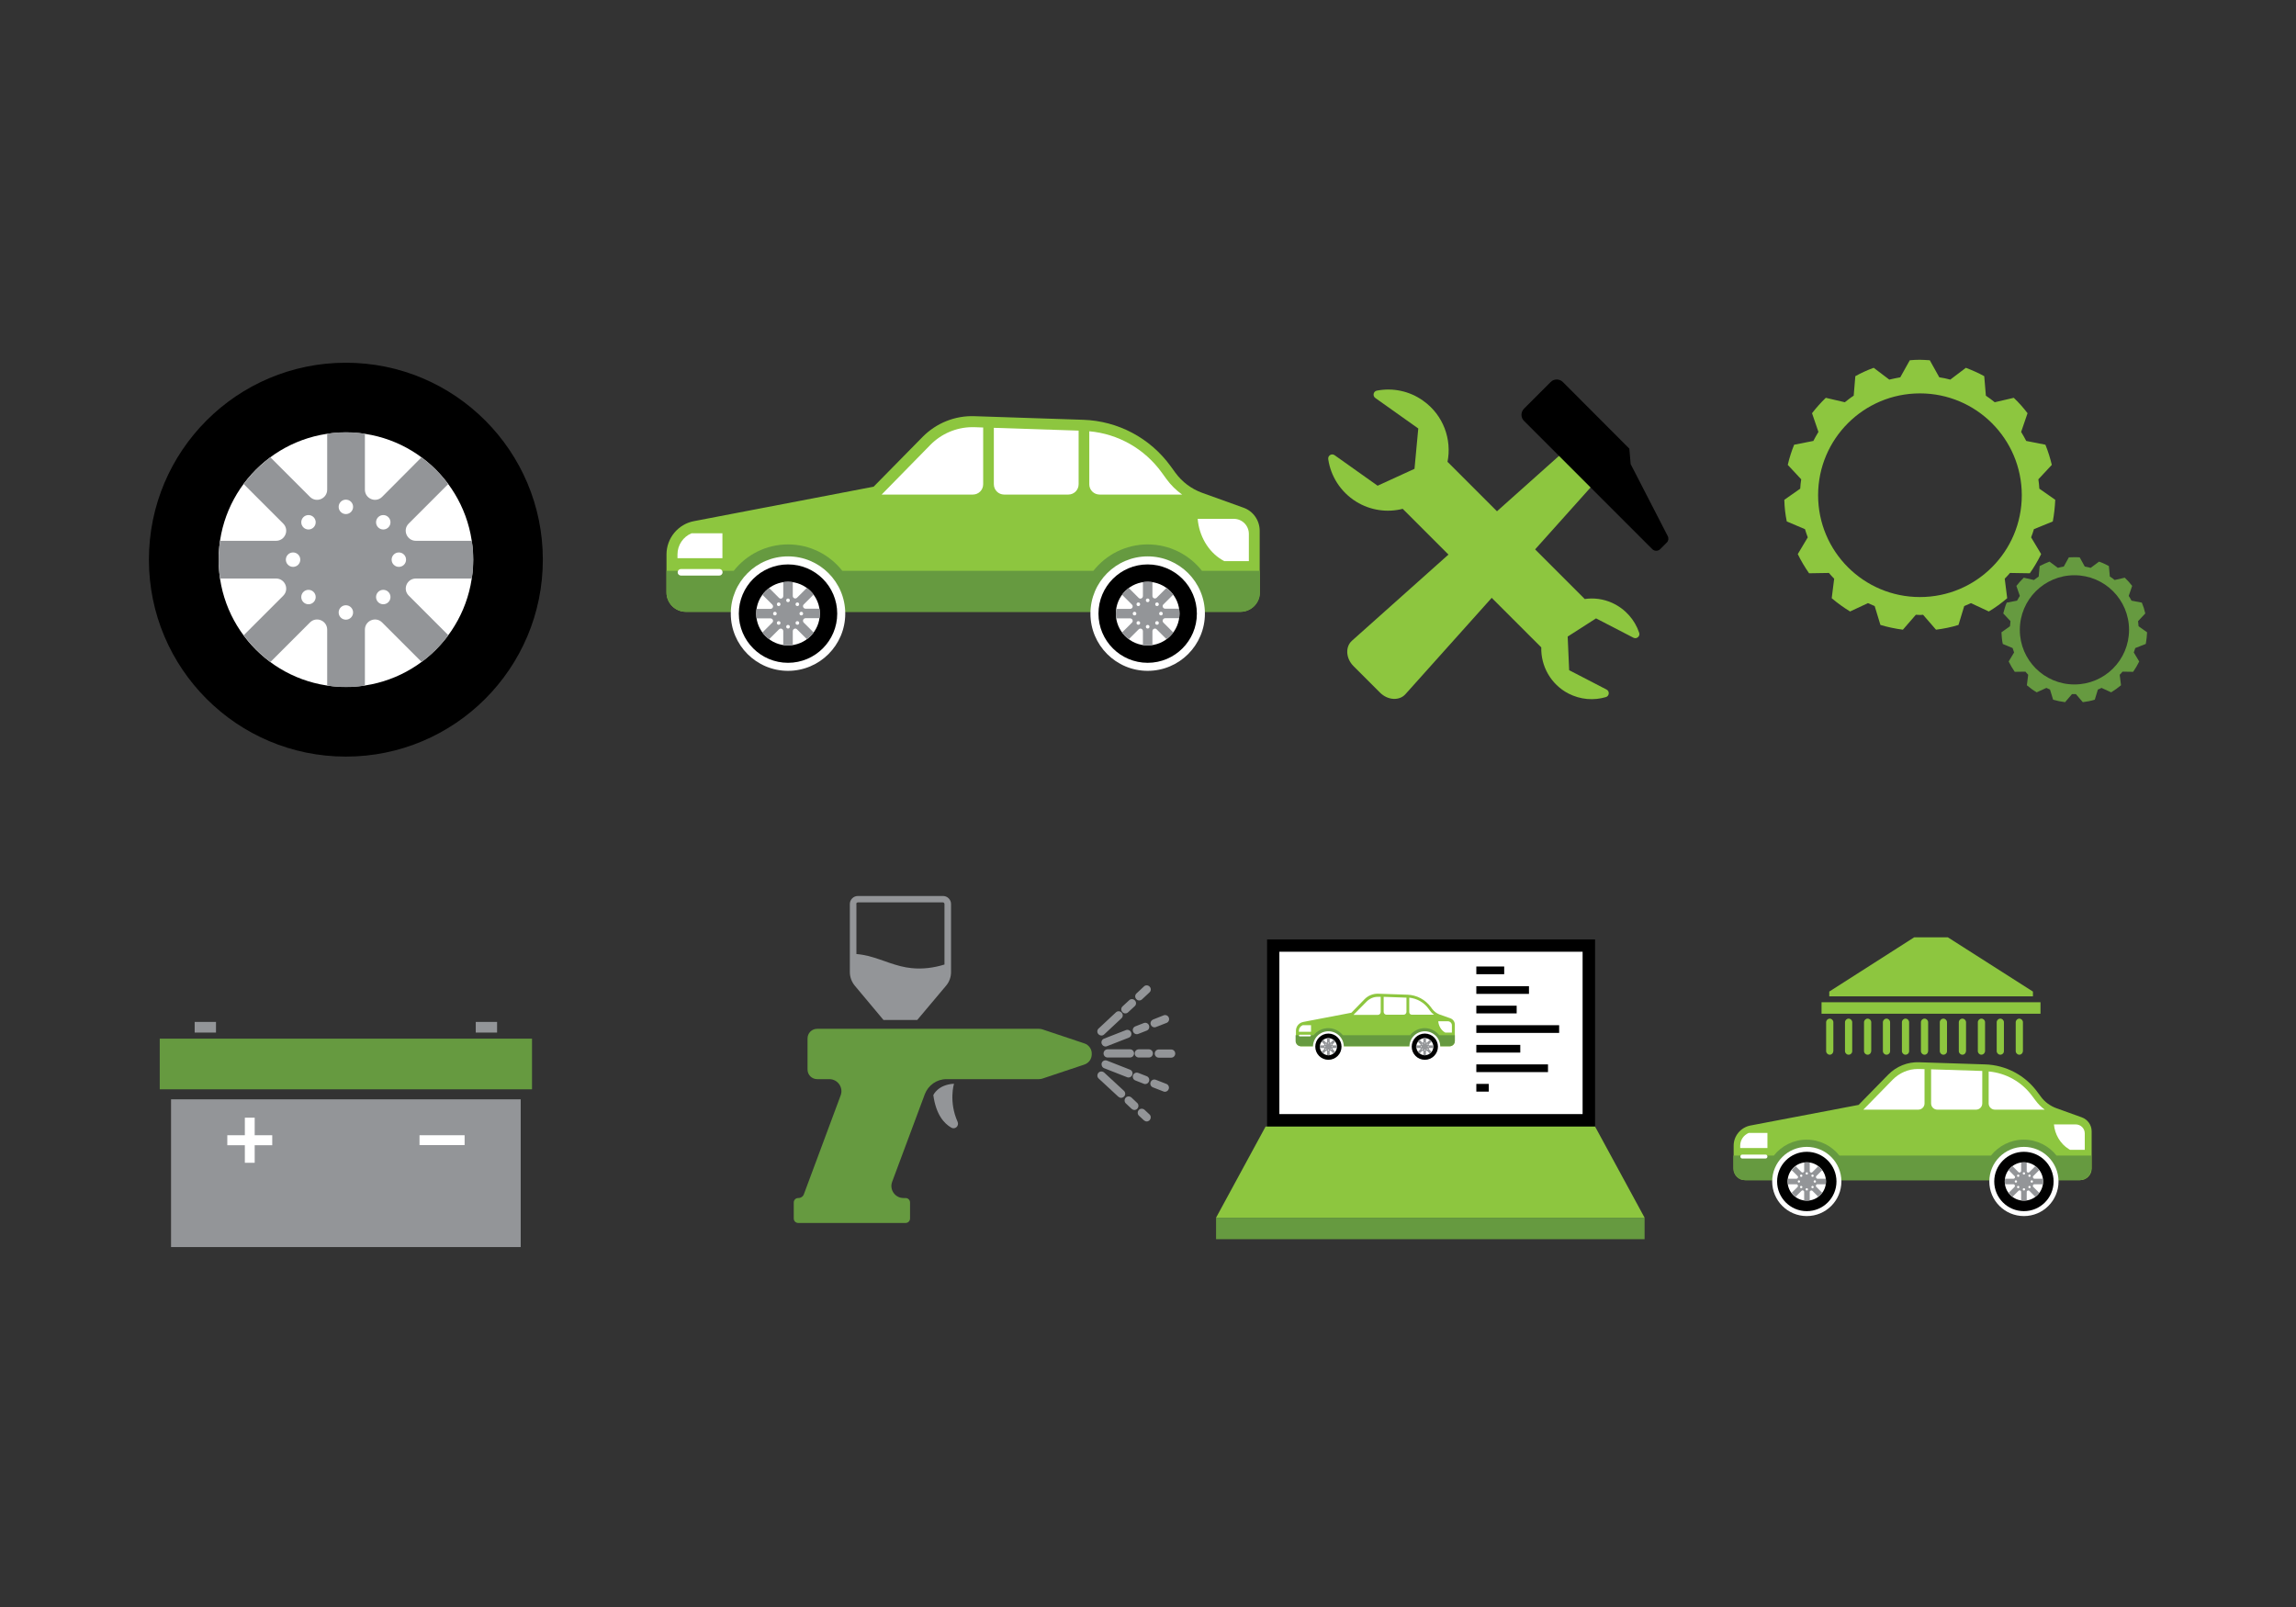 <?xml version="1.0" encoding="utf-8"?>
<!-- Generator: Adobe Illustrator 18.0.0, SVG Export Plug-In . SVG Version: 6.00 Build 0)  -->
<!DOCTYPE svg PUBLIC "-//W3C//DTD SVG 1.1//EN" "http://www.w3.org/Graphics/SVG/1.1/DTD/svg11.dtd">
<svg version="1.1" id="Layer_1" xmlns="http://www.w3.org/2000/svg" xmlns:xlink="http://www.w3.org/1999/xlink" x="0px" y="0px"
	 width="1400px" height="980px" viewBox="0 0 1400 980" enable-background="new 0 0 1400 980" xml:space="preserve">
<rect x="0" y="0" width="1400" height="980" fill="#333333" stroke="none"/>
<g>
	<circle cx="210.9" cy="341.3" r="120.1"/>
	<circle fill="#FFFFFF" cx="210.9" cy="341.3" r="77.6"/>
	<g>
		<path fill="#939598" d="M253.6,352.8h34.1c0.6-3.8,0.9-7.6,0.9-11.5c0-3.9-0.3-7.7-0.9-11.5h-34.1c-5.5,0-8.3-6.6-4.4-10.5
			l24.1-24.1c-4.6-6.2-10.1-11.7-16.3-16.3L233,303c-3.9,3.9-10.5,1.1-10.5-4.4v-34.1c-3.8-0.6-7.6-0.9-11.5-0.9
			c-3.9,0-7.7,0.3-11.5,0.9v34.1c0,5.5-6.6,8.3-10.5,4.4l-24.1-24.1c-6.2,4.6-11.7,10.1-16.3,16.3l24.1,24.1
			c3.9,3.9,1.1,10.5-4.4,10.5h-34.1c-0.6,3.8-0.9,7.6-0.9,11.5c0,3.9,0.3,7.7,0.9,11.5h34.1c5.5,0,8.3,6.6,4.4,10.5l-24.1,24.1
			c4.6,6.2,10.1,11.7,16.3,16.3l24.1-24.1c3.9-3.9,10.5-1.1,10.5,4.4v34.1c3.8,0.6,7.6,0.9,11.5,0.9c3.9,0,7.7-0.3,11.5-0.9v-34.1
			c0-5.5,6.6-8.3,10.5-4.4l24.1,24.1c6.2-4.6,11.7-10.1,16.3-16.3l-24.1-24.1C245.3,359.4,248.1,352.8,253.6,352.8z"/>
	</g>
	<circle fill="#FFFFFF" cx="210.9" cy="309.1" r="4.4"/>
	<circle fill="#FFFFFF" cx="233.7" cy="318.5" r="4.4"/>
	<circle fill="#FFFFFF" cx="243.2" cy="341.3" r="4.4"/>
	<circle fill="#FFFFFF" cx="233.7" cy="364.1" r="4.4"/>
	<circle fill="#FFFFFF" cx="210.9" cy="373.5" r="4.4"/>
	<circle fill="#FFFFFF" cx="188.1" cy="364.1" r="4.4"/>
	<circle fill="#FFFFFF" cx="178.7" cy="341.3" r="4.4"/>
	<circle fill="#FFFFFF" cx="188.1" cy="318.5" r="4.4"/>
</g>
<g>
	<path fill="#8DC63F" d="M406.4,361.3v-23.2c0-9.9,7.1-18.5,16.8-20.3l109.5-21l29.9-30.4c8.3-8.4,19.7-13,31.5-12.6l66.4,2.2
		c21.2,0.7,40.8,11.1,53.3,28.3l2.9,4c4.1,5.6,9.7,9.8,16.2,12.2l25.3,9.1c6,2.1,9.9,7.8,9.9,14.1v37.6c0,6.5-5.3,11.8-11.8,11.8
		H418.2C411.7,373.1,406.4,367.8,406.4,361.3z"/>
	<path fill="#669A40" d="M732.9,348.1c-7.7-9.8-19.7-16.1-33.1-16.1s-25.4,6.3-33.1,16.1H513.6c-7.7-9.8-19.7-16.1-33.1-16.1
		c-13.4,0-25.4,6.3-33.1,16.1h-41v13.2c0,6.5,5.3,11.8,11.8,11.8h20.2h84.2h135.1h84.2h14.6c6.5,0,11.8-5.3,11.8-11.8v-13.2H732.9z"
		/>
	<path fill="#FFFFFF" d="M670.5,301.6h50.3c-3.6-2.6-6.8-5.7-9.5-9.4l-2.9-4c-10.5-14.5-26.5-23.6-44.2-25.2v32.4
		C664.2,298.8,667,301.6,670.5,301.6z"/>
	<path fill="#FFFFFF" d="M657.6,262.6l-51.6-1.7v34.4c0,3.5,2.8,6.3,6.3,6.3h39.1c3.5,0,6.3-2.8,6.3-6.3V262.6z"/>
	<path fill="#FFFFFF" d="M599.4,260.7l-5.4-0.2c-0.5,0-0.9,0-1.4,0c-9.5,0.1-18.6,4-25.3,10.8l-29.7,30.3h55.6
		c3.5,0,6.3-2.8,6.3-6.3V260.7z"/>
	<path fill="#FFFFFF" d="M440.6,325.2h-18.9c-5.1,2.1-8.6,7.2-8.6,12.9v2.3h27.4V325.2z"/>
	<path fill="#FFFFFF" d="M745.1,341.4c0.5,0.3,0.9,0.5,1.4,0.8h15v-16.6c0-5.1-4.1-9.2-9.2-9.2h-22
		C731.1,326.4,736.4,336.2,745.1,341.4z"/>
	<path fill="#FFFFFF" d="M438.6,347h-23.4c-1.1,0-2,0.9-2,2l0,0c0,1.1,0.9,2,2,2h23.4c1.1,0,2-0.9,2-2l0,0
		C440.6,347.9,439.8,347,438.6,347z"/>
	<g>
		<circle fill="#FFFFFF" cx="480.5" cy="374.2" r="34.9"/>
		<circle cx="480.5" cy="374.2" r="30"/>
		<circle fill="#FFFFFF" cx="480.5" cy="374.2" r="19.4"/>
		<g>
			<path fill="#939598" d="M491.2,377h8.5c0.1-0.9,0.2-1.9,0.2-2.9s-0.1-1.9-0.2-2.9h-8.5c-1.4,0-2.1-1.7-1.1-2.6l6-6
				c-1.1-1.5-2.5-2.9-4.1-4.1l-6,6c-1,1-2.6,0.3-2.6-1.1V355c-0.9-0.1-1.9-0.2-2.9-0.2s-1.9,0.1-2.9,0.2v8.5c0,1.4-1.7,2.1-2.6,1.1
				l-6-6c-1.5,1.1-2.9,2.5-4.1,4.1l6,6c1,1,0.3,2.6-1.1,2.6h-8.5c-0.1,0.9-0.2,1.9-0.2,2.9s0.1,1.9,0.2,2.9h8.5
				c1.4,0,2.1,1.7,1.1,2.6l-6,6c1.1,1.5,2.5,2.9,4.1,4.1l6-6c1-1,2.6-0.3,2.6,1.1v8.5c0.9,0.1,1.9,0.2,2.9,0.2s1.9-0.1,2.9-0.2v-8.5
				c0-1.4,1.7-2.1,2.6-1.1l6,6c1.5-1.1,2.9-2.5,4.1-4.1l-6-6C489.1,378.7,489.8,377,491.2,377z"/>
		</g>
		<circle fill="#FFFFFF" cx="480.5" cy="366.1" r="1.1"/>
		<circle fill="#FFFFFF" cx="486.2" cy="368.5" r="1.1"/>
		<circle fill="#FFFFFF" cx="488.6" cy="374.2" r="1.1"/>
		<circle fill="#FFFFFF" cx="486.2" cy="379.9" r="1.1"/>
		<circle fill="#FFFFFF" cx="480.5" cy="382.2" r="1.1"/>
		<circle fill="#FFFFFF" cx="474.8" cy="379.9" r="1.1"/>
		<circle fill="#FFFFFF" cx="472.5" cy="374.2" r="1.1"/>
		<circle fill="#FFFFFF" cx="474.8" cy="368.5" r="1.1"/>
	</g>
	<g>
		<circle fill="#FFFFFF" cx="699.8" cy="374.2" r="34.9"/>
		<circle cx="699.8" cy="374.2" r="30"/>
		<circle fill="#FFFFFF" cx="699.8" cy="374.2" r="19.4"/>
		<g>
			<path fill="#939598" d="M710.5,377h8.5c0.1-0.9,0.2-1.9,0.2-2.9s-0.1-1.9-0.2-2.9h-8.5c-1.4,0-2.1-1.7-1.1-2.6l6-6
				c-1.1-1.5-2.5-2.9-4.1-4.1l-6,6c-1,1-2.6,0.3-2.6-1.1V355c-0.9-0.1-1.9-0.2-2.9-0.2c-1,0-1.9,0.1-2.9,0.2v8.5
				c0,1.4-1.7,2.1-2.6,1.1l-6-6c-1.5,1.1-2.9,2.5-4.1,4.1l6,6c1,1,0.3,2.6-1.1,2.6h-8.5c-0.1,0.9-0.2,1.9-0.2,2.9s0.1,1.9,0.2,2.9
				h8.5c1.4,0,2.1,1.7,1.1,2.6l-6,6c1.1,1.5,2.5,2.9,4.1,4.1l6-6c1-1,2.6-0.3,2.6,1.1v8.5c0.9,0.1,1.9,0.2,2.9,0.2
				c1,0,1.9-0.1,2.9-0.2v-8.5c0-1.4,1.7-2.1,2.6-1.1l6,6c1.5-1.1,2.9-2.5,4.1-4.1l-6-6C708.4,378.7,709.1,377,710.5,377z"/>
		</g>
		<circle fill="#FFFFFF" cx="699.8" cy="366.1" r="1.1"/>
		<circle fill="#FFFFFF" cx="705.5" cy="368.5" r="1.1"/>
		<circle fill="#FFFFFF" cx="707.9" cy="374.2" r="1.1"/>
		<circle fill="#FFFFFF" cx="705.5" cy="379.9" r="1.1"/>
		<circle fill="#FFFFFF" cx="699.8" cy="382.2" r="1.1"/>
		<circle fill="#FFFFFF" cx="694.1" cy="379.9" r="1.1"/>
		<circle fill="#FFFFFF" cx="691.8" cy="374.2" r="1.1"/>
		<circle fill="#FFFFFF" cx="694.1" cy="368.5" r="1.1"/>
	</g>
</g>
<g>
	<path fill="#8DC63F" d="M966.3,365.3l-83.6-83.6l-0.1,0.1c2.8-13.8-2.5-28.7-14.8-37.4c-8.5-6.1-18.7-8-28.2-6.2
		c-2.2,0.4-2.8,3.2-1,4.5l26.2,18.6l-2.3,24.6l-22.5,10.3l-26.2-18.6c-1.8-1.3-4.2,0.2-3.9,2.4c1.5,10.3,7.4,19.9,17,25.9
		c8.7,5.4,19,6.8,28.4,4.4l84.5,84.5l0,0c-0.3,11.4,5.8,22.5,16.5,28.1c7.4,3.8,15.5,4.4,22.9,2.2c2.1-0.6,2.4-3.6,0.4-4.6
		l-22.8-11.8l-0.9-20.5l17.3-11.1l22.8,11.8c2,1,4.2-0.9,3.5-3c-2.6-7.8-8.4-14.6-16.6-18.3C977.5,365.2,971.8,364.5,966.3,365.3z"
		/>
	<g>
		<path fill="#8DC63F" d="M983.8,281.7l-8.8-8.8l-8.8-8.8L824.4,390.7c-4.2,3.7-3.8,10.8,0.9,15.5l8.1,8.1l8.1,8.1
			c4.7,4.7,11.8,5.1,15.5,0.9L983.8,281.7z"/>
		<path d="M1016.9,326.9L994.3,283l-0.8-9.4L953,233c-2.1-2.1-5.5-2.1-7.5,0l-16.2,16.2c-2.1,2.1-2.1,5.5,0,7.5l78.2,78.2
			c1.3,1.3,3.5,1.3,4.8,0l4.1-4.1C1017.4,329.8,1017.6,328.2,1016.9,326.9z"/>
	</g>
</g>
<g>
	<path fill="#8DC63F" d="M1251.7,318c0.8-4.3,1.3-8.7,1.5-13.2l-9.7-6.8c-0.1-1.9-0.3-3.9-0.6-5.7l8.2-8.8c-1-4.2-2.3-8.3-3.9-12.3
		l-11.7-2.3c-1-1.9-2-3.7-3.1-5.5l3.9-11.4c-2.5-3.3-5.3-6.5-8.4-9.4l-11.6,2.7c-1.7-1.4-3.5-2.7-5.4-4l-1-11.9
		c-3.6-2-7.3-3.6-11.2-5.1l-9.5,7.2c-2.2-0.6-4.5-1.1-6.7-1.4l-5.8-10.4c-2-0.1-4.1-0.3-6.1-0.3c-2.1,0-4.1,0.1-6.1,0.3l-5.8,10.4
		c-2.3,0.4-4.5,0.9-6.7,1.4l-9.5-7.2c-3.9,1.4-7.6,3.1-11.2,5.1l-1,11.9c-1.9,1.2-3.6,2.6-5.4,4l-11.6-2.7c-3,2.9-5.8,6-8.4,9.4
		l3.9,11.4c-1.1,1.8-2.1,3.6-3.1,5.5l-11.7,2.3c-1.6,3.9-2.9,8-3.9,12.3l8.2,8.8c-0.3,1.9-0.5,3.8-0.6,5.7l-9.7,6.8
		c0.1,4.5,0.6,8.9,1.5,13.2l11.1,4.7c0.5,1.7,1.1,3.4,1.7,5l-6.1,10.2c2,4.1,4.3,8,6.9,11.7l12.1-0.2c1,1.2,2.1,2.4,3.2,3.5
		l-1.5,11.9c3.5,3,7.3,5.7,11.2,8.1l10.9-5.1c1.4,0.6,2.7,1.2,4.1,1.8l3.5,11.5c4.4,1.3,9,2.3,13.7,2.9l7.9-9.1
		c0.7,0,1.4,0.1,2.2,0.1s1.5,0,2.2-0.1l7.9,9.1c4.7-0.6,9.3-1.5,13.7-2.9l3.5-11.5c1.4-0.6,2.8-1.2,4.1-1.8l10.9,5.1
		c4-2.4,7.7-5.1,11.2-8.1l-1.5-11.9c1.1-1.1,2.2-2.3,3.2-3.5l12.1,0.2c2.6-3.7,4.9-7.6,6.9-11.7l-6.1-10.2c0.6-1.6,1.2-3.3,1.7-5
		L1251.7,318z M1232.8,302c0,34.3-27.8,62.1-62.1,62.1s-62.1-27.8-62.1-62.1s27.8-62.1,62.1-62.1S1232.8,267.7,1232.8,302z"/>
	<path fill="#669A40" d="M1308.4,392.7c0.4-2.3,0.7-4.7,0.8-7.1l-5.2-3.7c-0.1-1-0.2-2.1-0.3-3.1l4.4-4.7c-0.5-2.3-1.2-4.5-2.1-6.6
		l-6.3-1.2c-0.5-1-1.1-2-1.7-2.9l2.1-6.1c-1.4-1.8-2.9-3.5-4.5-5l-6.2,1.4c-0.9-0.8-1.9-1.5-2.9-2.1l-0.6-6.4c-1.9-1-3.9-2-6-2.7
		l-5.1,3.8c-1.2-0.3-2.4-0.6-3.6-0.8l-3.1-5.6c-1.1-0.1-2.2-0.1-3.3-0.1s-2.2,0.1-3.3,0.1l-3.1,5.6c-1.2,0.2-2.4,0.5-3.6,0.8
		l-5.1-3.8c-2.1,0.8-4.1,1.7-6,2.7l-0.6,6.4c-1,0.7-2,1.4-2.9,2.1l-6.2-1.4c-1.6,1.6-3.1,3.2-4.5,5l2.1,6.1c-0.6,1-1.1,1.9-1.7,2.9
		l-6.3,1.2c-0.9,2.1-1.5,4.3-2.1,6.6l4.4,4.7c-0.1,1-0.2,2-0.3,3.1l-5.2,3.7c0.1,2.4,0.3,4.8,0.8,7.1l6,2.5c0.3,0.9,0.6,1.8,0.9,2.7
		l-3.3,5.5c1.1,2.2,2.3,4.3,3.7,6.3l6.5-0.1c0.6,0.7,1.1,1.3,1.7,1.9l-0.8,6.4c1.9,1.6,3.9,3.1,6,4.3l5.9-2.7c0.7,0.3,1.5,0.7,2.2,1
		l1.9,6.2c2.4,0.7,4.8,1.2,7.3,1.5l4.2-4.9c0.4,0,0.8,0,1.2,0s0.8,0,1.2,0l4.2,4.9c2.5-0.3,5-0.8,7.3-1.5l1.9-6.2
		c0.8-0.3,1.5-0.6,2.2-1l5.9,2.7c2.1-1.3,4.1-2.7,6-4.3l-0.8-6.4c0.6-0.6,1.2-1.2,1.7-1.9l6.5,0.1c1.4-2,2.6-4.1,3.7-6.3l-3.3-5.5
		c0.3-0.9,0.6-1.8,0.9-2.7L1308.4,392.7z M1298.2,384.1c0,18.4-14.9,33.3-33.3,33.3s-33.3-14.9-33.3-33.3
		c0-18.4,14.9-33.3,33.3-33.3S1298.2,365.7,1298.2,384.1z"/>
</g>
<g>
	<rect x="104.3" y="670.4" fill="#939598" width="213.2" height="90.1"/>
	<rect x="97.4" y="633.4" fill="#669A40" width="227" height="30.9"/>
	<rect x="118.7" y="623.2" fill="#939598" width="13" height="6.5"/>
	<g>
		<rect x="255.8" y="692.3" fill="#FFFFFF" width="27.5" height="6"/>
		<polygon fill="#FFFFFF" points="155.3,681.6 149.3,681.6 149.3,692.3 138.6,692.3 138.6,698.4 149.3,698.4 149.3,709.1 
			155.3,709.1 155.3,698.4 166,698.4 166,692.3 155.3,692.3 		"/>
	</g>
	<rect x="290.1" y="623.2" fill="#939598" width="13" height="6.5"/>
</g>
<g>
	<path fill="#669A40" d="M661.2,636.3l-25.7-8.6c-0.7-0.2-1.4-0.3-2.1-0.3H498.3c-3.3,0-5.9,2.6-5.9,5.9v18.9c0,3.3,2.6,5.9,5.9,5.9
		h7.4c5.1,0,8.7,5.1,6.9,9.9l-22.4,60.2c-0.5,1.5-1.9,2.4-3.5,2.4c-1.5,0-2.7,1.2-2.7,2.7v9.8c0,1.5,1.2,2.7,2.7,2.7h65.5
		c1.5,0,2.7-1.2,2.7-2.7v-9.8c0-1.5-1.2-2.7-2.7-2.7h-1.3c-5.1,0-8.7-5.1-6.9-9.9l19.9-53.4c2.1-5.5,7.3-9.2,13.2-9.2h56.3
		c0.7,0,1.4-0.1,2.1-0.3l25.7-8.6c2.7-0.9,4.5-3.4,4.5-6.3v-0.2C665.8,639.8,663.9,637.2,661.2,636.3z"/>
	<path fill="#939598" d="M581.7,660.9c-9.8,0.5-12.6,6.9-12.6,6.9c1.6,11.9,6.6,17.4,11,19.9c2.3,1.3,4.9-1.1,3.8-3.6
		C578.4,671.8,581.7,660.9,581.7,660.9z"/>
	<path fill="#939598" d="M538.7,622H549h10.3l17.5-20.8c2-2.3,3.1-5.3,3.1-8.4v-41.5c0-2.7-2.2-4.9-4.9-4.9H549h-25.9
		c-2.7,0-4.9,2.2-4.9,4.9v41.5c0,3.1,1.1,6,3.1,8.4L538.7,622z M522.1,551.3c0-0.5,0.4-1,1-1h51.8c0.5,0,1,0.4,1,1v36.9
		c-6.5,2-13.2,2.9-20,2.2c-9.5-0.9-17.4-5.1-26.4-7.4c-2.1-0.5-4.6-1-7.3-1.2V551.3z"/>
	<path fill="#939598" d="M714.1,640h-7.5c-1.4,0-2.5,1.1-2.5,2.5s1.1,2.5,2.5,2.5h7.5c1.4,0,2.5-1.1,2.5-2.5S715.5,640,714.1,640z"
		/>
	<path fill="#939598" d="M703,642.4c0-1.4-1.1-2.5-2.5-2.5h-6.1c-1.4,0-2.5,1.1-2.5,2.5s1.1,2.5,2.5,2.5h6.1
		C701.9,644.9,703,643.8,703,642.4z"/>
	<path fill="#939598" d="M691.5,642.4c0-1.4-1.1-2.5-2.5-2.5h-13.6c-1.4,0-2.5,1.1-2.5,2.5s1.1,2.5,2.5,2.5H689
		C690.4,644.9,691.5,643.8,691.5,642.4z"/>
	<path fill="#939598" d="M701.7,624.9c0.4,1,1.3,1.6,2.3,1.6c0.3,0,0.6-0.1,0.9-0.2l6.4-2.5c1.3-0.5,1.9-1.9,1.4-3.2
		c-0.5-1.3-1.9-1.9-3.2-1.4l-6.3,2.5C701.8,622.3,701.2,623.7,701.7,624.9z"/>
	<path fill="#939598" d="M693.2,630.7c0.3,0,0.6-0.1,0.9-0.2l5.1-2c1.3-0.5,1.9-1.9,1.4-3.2c-0.5-1.3-1.9-1.9-3.2-1.4l-5.1,2
		c-1.3,0.5-1.9,1.9-1.4,3.2C691.3,630.1,692.2,630.7,693.2,630.7z"/>
	<path fill="#939598" d="M674.1,638.2c0.3,0,0.6-0.1,0.9-0.2l13.3-5.2c1.3-0.5,1.9-1.9,1.4-3.2c-0.5-1.3-1.9-1.9-3.2-1.4l-13.3,5.2
		c-1.3,0.5-1.9,1.9-1.4,3.2C672.2,637.6,673.2,638.2,674.1,638.2z"/>
	<path fill="#939598" d="M694.7,610.1c0.6,0,1.2-0.2,1.7-0.7l4.5-4.2c1-0.9,1.1-2.5,0.1-3.5c-0.9-1-2.5-1.1-3.5-0.1l-4.5,4.2
		c-1,0.9-1.1,2.5-0.1,3.5C693.4,609.9,694,610.1,694.7,610.1z"/>
	<path fill="#939598" d="M686.2,618c0.6,0,1.2-0.2,1.7-0.7l4-3.7c1-0.9,1.1-2.5,0.1-3.5c-0.9-1-2.5-1.1-3.5-0.1l-4,3.7
		c-1,0.9-1.1,2.5-0.1,3.5C684.9,617.8,685.5,618,686.2,618z"/>
	<path fill="#939598" d="M671.6,631.5c0.6,0,1.2-0.2,1.7-0.7l10.5-9.8c1-0.9,1.1-2.5,0.1-3.5c-0.9-1-2.5-1.1-3.5-0.1l-10.5,9.8
		c-1,0.9-1.1,2.5-0.1,3.5C670.3,631.2,671,631.5,671.6,631.5z"/>
	<path fill="#939598" d="M711.2,661l-6.4-2.5c-1.3-0.5-2.7,0.1-3.2,1.4c-0.5,1.3,0.1,2.7,1.4,3.2l6.4,2.5c0.3,0.1,0.6,0.2,0.9,0.2
		c1,0,1.9-0.6,2.3-1.6C713.1,663,712.5,661.5,711.2,661z"/>
	<path fill="#939598" d="M692.3,658.9l5.1,2c0.3,0.1,0.6,0.2,0.9,0.2c1,0,1.9-0.6,2.3-1.6c0.5-1.3-0.1-2.7-1.4-3.2l-5.1-2
		c-1.3-0.5-2.7,0.1-3.2,1.4C690.4,657,691,658.4,692.3,658.9z"/>
	<path fill="#939598" d="M673.2,651.4l14,5.5c0.3,0.1,0.6,0.2,0.9,0.2c1,0,1.9-0.6,2.3-1.6c0.5-1.3-0.1-2.7-1.4-3.2l-14-5.5
		c-1.3-0.5-2.7,0.1-3.2,1.4C671.4,649.5,672,650.9,673.2,651.4z"/>
	<path fill="#939598" d="M697.9,676.8c-1-0.9-2.6-0.9-3.5,0.1c-0.9,1-0.9,2.6,0.1,3.5l3,2.8c0.5,0.4,1.1,0.7,1.7,0.7
		c0.7,0,1.3-0.3,1.8-0.8c0.9-1,0.9-2.6-0.1-3.5L697.9,676.8z"/>
	<path fill="#939598" d="M693.4,672.6l-3.5-3.3c-1-0.9-2.6-0.9-3.5,0.1c-0.9,1-0.9,2.6,0.1,3.5l3.5,3.3c0.5,0.4,1.1,0.7,1.7,0.7
		c0.7,0,1.3-0.3,1.8-0.8C694.4,675.1,694.4,673.5,693.4,672.6z"/>
	<path fill="#939598" d="M685.3,665.2l-12-11.1c-1-0.9-2.6-0.9-3.5,0.1c-0.9,1-0.9,2.6,0.1,3.5l12,11.1c0.5,0.4,1.1,0.7,1.7,0.7
		c0.7,0,1.3-0.3,1.8-0.8C686.4,667.7,686.3,666.1,685.3,665.2z"/>
</g>
<g>
	<rect x="772.6" y="572.9" width="200" height="114.2"/>
	<rect x="780.1" y="580.4" fill="#FFFFFF" width="184.9" height="99"/>
	<polygon fill="#8DC63F" points="972.6,687 872.1,687 771.7,687 741.5,742.6 872.1,742.6 1002.8,742.6 	"/>
	<rect x="741.5" y="742.6" fill="#669A40" width="261.3" height="13.1"/>
	<g>
		<path fill="#8DC63F" d="M790.2,634.8v-6.2c0-2.7,1.9-4.9,4.5-5.4l29.3-5.6l8-8.2c2.2-2.3,5.3-3.5,8.4-3.4l17.8,0.6
			c5.7,0.2,10.9,3,14.3,7.6l0.8,1.1c1.1,1.5,2.6,2.6,4.3,3.3l6.8,2.4c1.6,0.6,2.7,2.1,2.7,3.8v10.1c0,1.7-1.4,3.2-3.2,3.2h-90.6
			C791.6,638,790.2,636.6,790.2,634.8z"/>
		<path fill="#669A40" d="M877.6,631.3c-2.1-2.6-5.3-4.3-8.9-4.3c-3.6,0-6.8,1.7-8.9,4.3h-41c-2.1-2.6-5.3-4.3-8.9-4.3
			c-3.6,0-6.8,1.7-8.9,4.3h-11v3.5c0,1.7,1.4,3.2,3.2,3.2h5.4h22.6h36.2h22.6h3.9c1.7,0,3.2-1.4,3.2-3.2v-3.5H877.6z"/>
		<path fill="#FFFFFF" d="M860.9,618.8h13.5c-1-0.7-1.8-1.5-2.5-2.5l-0.8-1.1c-2.8-3.9-7.1-6.3-11.8-6.8v8.7
			C859.2,618.1,860,618.8,860.9,618.8z"/>
		<path fill="#FFFFFF" d="M857.5,608.4l-13.8-0.5v9.2c0,0.9,0.8,1.7,1.7,1.7h10.5c0.9,0,1.7-0.8,1.7-1.7V608.4z"/>
		<path fill="#FFFFFF" d="M841.9,607.9l-1.4,0c-0.1,0-0.2,0-0.4,0c-2.6,0-5,1.1-6.8,2.9l-8,8.1h14.9c0.9,0,1.7-0.8,1.7-1.7V607.9z"
			/>
		<path fill="#FFFFFF" d="M799.4,625.2h-5.1c-1.4,0.6-2.3,1.9-2.3,3.4v0.6h7.4V625.2z"/>
		<path fill="#FFFFFF" d="M880.9,629.5c0.1,0.1,0.2,0.1,0.4,0.2h4v-4.4c0-1.4-1.1-2.5-2.5-2.5H877
			C877.2,625.5,878.6,628.1,880.9,629.5z"/>
		<path fill="#FFFFFF" d="M798.8,631h-6.3c-0.3,0-0.5,0.2-0.5,0.5l0,0c0,0.3,0.2,0.5,0.5,0.5h6.3c0.3,0,0.5-0.2,0.5-0.5l0,0
			C799.4,631.3,799.1,631,798.8,631z"/>
		<g>
			<circle fill="#FFFFFF" cx="810" cy="638.3" r="9.4"/>
			<circle cx="810" cy="638.3" r="8"/>
			<circle fill="#FFFFFF" cx="810" cy="638.3" r="5.2"/>
			<g>
				<path fill="#939598" d="M812.9,639.1h2.3c0-0.3,0.1-0.5,0.1-0.8c0-0.3,0-0.5-0.1-0.8h-2.3c-0.4,0-0.6-0.4-0.3-0.7l1.6-1.6
					c-0.3-0.4-0.7-0.8-1.1-1.1l-1.6,1.6c-0.3,0.3-0.7,0.1-0.7-0.3v-2.3c-0.3,0-0.5-0.1-0.8-0.1c-0.3,0-0.5,0-0.8,0.1v2.3
					c0,0.4-0.4,0.6-0.7,0.3l-1.6-1.6c-0.4,0.3-0.8,0.7-1.1,1.1l1.6,1.6c0.3,0.3,0.1,0.7-0.3,0.7h-2.3c0,0.3-0.1,0.5-0.1,0.8
					c0,0.3,0,0.5,0.1,0.8h2.3c0.4,0,0.6,0.4,0.3,0.7l-1.6,1.6c0.3,0.4,0.7,0.8,1.1,1.1l1.6-1.6c0.3-0.3,0.7-0.1,0.7,0.3v2.3
					c0.3,0,0.5,0.1,0.8,0.1c0.3,0,0.5,0,0.8-0.1v-2.3c0-0.4,0.4-0.6,0.7-0.3l1.6,1.6c0.4-0.3,0.8-0.7,1.1-1.1l-1.6-1.6
					C812.3,639.5,812.5,639.1,812.9,639.1z"/>
			</g>
			<circle fill="#FFFFFF" cx="810" cy="636.1" r="0.3"/>
			<circle fill="#FFFFFF" cx="811.6" cy="636.8" r="0.3"/>
			<circle fill="#FFFFFF" cx="812.2" cy="638.3" r="0.3"/>
			<circle fill="#FFFFFF" cx="811.6" cy="639.8" r="0.3"/>
			<circle fill="#FFFFFF" cx="810" cy="640.4" r="0.3"/>
			<circle fill="#FFFFFF" cx="808.5" cy="639.8" r="0.3"/>
			<circle fill="#FFFFFF" cx="807.9" cy="638.3" r="0.3"/>
			<circle fill="#FFFFFF" cx="808.5" cy="636.8" r="0.3"/>
		</g>
		<g>
			<circle fill="#FFFFFF" cx="868.8" cy="638.3" r="9.4"/>
			<circle cx="868.8" cy="638.3" r="8"/>
			<circle fill="#FFFFFF" cx="868.8" cy="638.3" r="5.2"/>
			<g>
				<path fill="#939598" d="M871.6,639.1h2.3c0-0.3,0.1-0.5,0.1-0.8c0-0.3,0-0.5-0.1-0.8h-2.3c-0.4,0-0.6-0.4-0.3-0.7l1.6-1.6
					c-0.3-0.4-0.7-0.8-1.1-1.1l-1.6,1.6c-0.3,0.3-0.7,0.1-0.7-0.3v-2.3c-0.3,0-0.5-0.1-0.8-0.1c-0.3,0-0.5,0-0.8,0.1v2.3
					c0,0.4-0.4,0.6-0.7,0.3l-1.6-1.6c-0.4,0.3-0.8,0.7-1.1,1.1l1.6,1.6c0.3,0.3,0.1,0.7-0.3,0.7h-2.3c0,0.3-0.1,0.5-0.1,0.8
					c0,0.3,0,0.5,0.1,0.8h2.3c0.4,0,0.6,0.4,0.3,0.7l-1.6,1.6c0.3,0.4,0.7,0.8,1.1,1.1l1.6-1.6c0.3-0.3,0.7-0.1,0.7,0.3v2.3
					c0.3,0,0.5,0.1,0.8,0.1c0.3,0,0.5,0,0.8-0.1v-2.3c0-0.4,0.4-0.6,0.7-0.3l1.6,1.6c0.4-0.3,0.8-0.7,1.1-1.1l-1.6-1.6
					C871.1,639.5,871.3,639.1,871.6,639.1z"/>
			</g>
			<circle fill="#FFFFFF" cx="868.8" cy="636.1" r="0.3"/>
			<circle fill="#FFFFFF" cx="870.3" cy="636.8" r="0.3"/>
			<circle fill="#FFFFFF" cx="870.9" cy="638.3" r="0.3"/>
			<circle fill="#FFFFFF" cx="870.3" cy="639.8" r="0.3"/>
			<circle fill="#FFFFFF" cx="868.8" cy="640.4" r="0.3"/>
			<circle fill="#FFFFFF" cx="867.3" cy="639.8" r="0.3"/>
			<circle fill="#FFFFFF" cx="866.6" cy="638.3" r="0.3"/>
			<circle fill="#FFFFFF" cx="867.3" cy="636.8" r="0.3"/>
		</g>
	</g>
	<rect x="900.2" y="589.4" width="17" height="4.7"/>
	<rect x="900.2" y="601.4" width="32.1" height="4.7"/>
	<rect x="900.2" y="613.3" width="24.6" height="4.7"/>
	<rect x="900.2" y="625.2" width="50.5" height="4.7"/>
	<rect x="900.2" y="637.2" width="26.8" height="4.7"/>
	<rect x="900.2" y="649.1" width="43.7" height="4.7"/>
	<rect x="900.2" y="661" width="7.6" height="4.7"/>
</g>
<g>
	<g>
		<g>
			<path fill="#8DC63F" d="M1057.1,712.7v-14c0-6,4.3-11.1,10.1-12.3l66.1-12.6l18-18.4c5-5.1,11.9-7.9,19-7.6l40.1,1.3
				c12.8,0.4,24.6,6.7,32.1,17.1l1.8,2.4c2.4,3.4,5.9,5.9,9.8,7.3l15.3,5.5c3.6,1.3,6,4.7,6,8.5v22.7c0,3.9-3.2,7.1-7.1,7.1h-204.1
				C1060.2,719.8,1057.1,716.6,1057.1,712.7z"/>
		</g>
		<g>
			<path fill="#669A40" d="M1254,704.7c-4.7-5.9-11.9-9.7-20-9.7s-15.3,3.8-20,9.7h-92.4c-4.7-5.9-11.9-9.7-20-9.7
				c-8.1,0-15.3,3.8-20,9.7h-24.7v7.9c0,3.9,3.2,7.1,7.1,7.1h12.2h50.8h81.5h50.8h8.8c3.9,0,7.1-3.2,7.1-7.1v-7.9H1254z"/>
		</g>
		<g>
			<path fill="#FFFFFF" d="M1216.4,676.7h30.4c-2.2-1.6-4.1-3.5-5.7-5.7l-1.8-2.4c-6.4-8.8-16-14.2-26.7-15.2v19.5
				C1212.6,675,1214.3,676.7,1216.4,676.7z"/>
		</g>
		<g>
			<path fill="#FFFFFF" d="M1208.6,653.1l-31.1-1v20.8c0,2.1,1.7,3.8,3.8,3.8h23.6c2.1,0,3.8-1.7,3.8-3.8V653.1z"/>
		</g>
		<g>
			<path fill="#FFFFFF" d="M1173.5,652l-3.3-0.1c-0.3,0-0.6,0-0.8,0c-5.8,0-11.2,2.4-15.3,6.5l-17.9,18.3h33.5
				c2.1,0,3.8-1.7,3.8-3.8V652z"/>
		</g>
		<g>
			<path fill="#FFFFFF" d="M1077.7,690.9h-11.4c-3.1,1.3-5.2,4.3-5.2,7.8v1.4h16.6V690.9z"/>
		</g>
		<g>
			<path fill="#FFFFFF" d="M1261.4,700.7c0.3,0.2,0.6,0.3,0.8,0.5h9v-10c0-3.1-2.5-5.5-5.5-5.5h-13.3
				C1252.9,691.6,1256.2,697.5,1261.4,700.7z"/>
		</g>
		<g>
			<path fill="#FFFFFF" d="M1076.5,704.1h-14.1c-0.7,0-1.2,0.5-1.2,1.2l0,0c0,0.7,0.5,1.2,1.2,1.2h14.1c0.7,0,1.2-0.5,1.2-1.2l0,0
				C1077.7,704.6,1077.2,704.1,1076.5,704.1z"/>
		</g>
		<g>
			<g>
				<circle fill="#FFFFFF" cx="1101.7" cy="720.5" r="21.1"/>
			</g>
			<g>
				<circle cx="1101.7" cy="720.5" r="18.1"/>
			</g>
			<g>
				<circle fill="#FFFFFF" cx="1101.7" cy="720.5" r="11.7"/>
			</g>
			<g>
				<g>
					<path fill="#939598" d="M1108.2,722.2h5.1c0.1-0.6,0.1-1.1,0.1-1.7c0-0.6,0-1.2-0.1-1.7h-5.1c-0.8,0-1.2-1-0.7-1.6l3.6-3.6
						c-0.7-0.9-1.5-1.8-2.4-2.4l-3.6,3.6c-0.6,0.6-1.6,0.2-1.6-0.7v-5.1c-0.6-0.1-1.1-0.1-1.7-0.1s-1.2,0-1.7,0.1v5.1
						c0,0.8-1,1.2-1.6,0.7l-3.6-3.6c-0.9,0.7-1.8,1.5-2.4,2.4l3.6,3.6c0.6,0.6,0.2,1.6-0.7,1.6h-5.1c-0.1,0.6-0.1,1.1-0.1,1.7
						c0,0.6,0,1.2,0.1,1.7h5.1c0.8,0,1.2,1,0.7,1.6l-3.6,3.6c0.7,0.9,1.5,1.8,2.4,2.4l3.6-3.6c0.6-0.6,1.6-0.2,1.6,0.7v5.1
						c0.6,0.1,1.1,0.1,1.7,0.1s1.2,0,1.7-0.1v-5.1c0-0.8,1-1.2,1.6-0.7l3.6,3.6c0.9-0.7,1.8-1.5,2.4-2.4l-3.6-3.6
						C1106.9,723.2,1107.3,722.2,1108.2,722.2z"/>
				</g>
			</g>
			<g>
				<circle fill="#FFFFFF" cx="1101.7" cy="715.6" r="0.7"/>
			</g>
			<g>
				<circle fill="#FFFFFF" cx="1105.2" cy="717" r="0.7"/>
			</g>
			<g>
				<circle fill="#FFFFFF" cx="1106.6" cy="720.5" r="0.7"/>
			</g>
			<g>
				<circle fill="#FFFFFF" cx="1105.2" cy="723.9" r="0.7"/>
			</g>
			<g>
				<circle fill="#FFFFFF" cx="1101.7" cy="725.3" r="0.7"/>
			</g>
			<g>
				<circle fill="#FFFFFF" cx="1098.3" cy="723.9" r="0.7"/>
			</g>
			<g>
				<circle fill="#FFFFFF" cx="1096.9" cy="720.5" r="0.7"/>
			</g>
			<g>
				<circle fill="#FFFFFF" cx="1098.3" cy="717" r="0.7"/>
			</g>
		</g>
		<g>
			<g>
				<circle fill="#FFFFFF" cx="1234.1" cy="720.5" r="21.1"/>
			</g>
			<g>
				<circle cx="1234.1" cy="720.5" r="18.1"/>
			</g>
			<g>
				<circle fill="#FFFFFF" cx="1234.1" cy="720.5" r="11.7"/>
			</g>
			<g>
				<g>
					<path fill="#939598" d="M1240.5,722.2h5.1c0.1-0.6,0.1-1.1,0.1-1.7c0-0.6,0-1.2-0.1-1.7h-5.1c-0.8,0-1.2-1-0.7-1.6l3.6-3.6
						c-0.7-0.9-1.5-1.8-2.4-2.4l-3.6,3.6c-0.6,0.6-1.6,0.2-1.6-0.7v-5.1c-0.6-0.1-1.1-0.1-1.7-0.1s-1.2,0-1.7,0.1v5.1
						c0,0.8-1,1.2-1.6,0.7l-3.6-3.6c-0.9,0.7-1.8,1.5-2.4,2.4l3.6,3.6c0.6,0.6,0.2,1.6-0.7,1.6h-5.1c-0.1,0.6-0.1,1.1-0.1,1.7
						c0,0.6,0,1.2,0.1,1.7h5.1c0.8,0,1.2,1,0.7,1.6l-3.6,3.6c0.7,0.9,1.5,1.8,2.4,2.4l3.6-3.6c0.6-0.6,1.6-0.2,1.6,0.7v5.1
						c0.6,0.1,1.1,0.1,1.7,0.1s1.2,0,1.7-0.1v-5.1c0-0.8,1-1.2,1.6-0.7l3.6,3.6c0.9-0.7,1.8-1.5,2.4-2.4l-3.6-3.6
						C1239.2,723.2,1239.7,722.2,1240.5,722.2z"/>
				</g>
			</g>
			<g>
				<circle fill="#FFFFFF" cx="1234.1" cy="715.6" r="0.7"/>
			</g>
			<g>
				<circle fill="#FFFFFF" cx="1237.5" cy="717" r="0.7"/>
			</g>
			<g>
				<circle fill="#FFFFFF" cx="1238.9" cy="720.5" r="0.7"/>
			</g>
			<g>
				<circle fill="#FFFFFF" cx="1237.5" cy="723.9" r="0.7"/>
			</g>
			<g>
				<circle fill="#FFFFFF" cx="1234.1" cy="725.3" r="0.7"/>
			</g>
			<g>
				<circle fill="#FFFFFF" cx="1230.6" cy="723.9" r="0.7"/>
			</g>
			<g>
				<circle fill="#FFFFFF" cx="1229.2" cy="720.5" r="0.7"/>
			</g>
			<g>
				<circle fill="#FFFFFF" cx="1230.6" cy="717" r="0.7"/>
			</g>
		</g>
	</g>
	<g>
		<polygon fill="#8DC63F" points="1177.5,611.2 1110.7,611.2 1110.7,618.2 1177.5,618.2 1244.2,618.2 1244.2,611.2 		"/>
	</g>
	<g>
		<polygon fill="#8DC63F" points="1187.7,571.6 1177.5,571.6 1167.2,571.6 1115.4,604.7 1115.4,607.6 1177.5,607.6 1239.6,607.6 
			1239.6,604.7 		"/>
	</g>
	<g>
		<path fill="#8DC63F" d="M1173.5,643.2c-1.2,0-2.2-1-2.2-2.2v-17.6c0-1.2,1-2.2,2.2-2.2s2.2,1,2.2,2.2v17.6
			C1175.6,642.3,1174.7,643.2,1173.5,643.2z"/>
	</g>
	<g>
		<path fill="#8DC63F" d="M1185,643.2c-1.2,0-2.2-1-2.2-2.2v-17.6c0-1.2,1-2.2,2.2-2.2s2.2,1,2.2,2.2v17.6
			C1187.2,642.3,1186.2,643.2,1185,643.2z"/>
	</g>
	<g>
		<path fill="#8DC63F" d="M1196.6,643.2c-1.2,0-2.2-1-2.2-2.2v-17.6c0-1.2,1-2.2,2.2-2.2s2.2,1,2.2,2.2v17.6
			C1198.7,642.3,1197.8,643.2,1196.6,643.2z"/>
	</g>
	<g>
		<path fill="#8DC63F" d="M1208.2,643.2c-1.2,0-2.2-1-2.2-2.2v-17.6c0-1.2,1-2.2,2.2-2.2c1.2,0,2.2,1,2.2,2.2v17.6
			C1210.3,642.3,1209.3,643.2,1208.2,643.2z"/>
	</g>
	<g>
		<path fill="#8DC63F" d="M1219.7,643.2c-1.2,0-2.2-1-2.2-2.2v-17.6c0-1.2,1-2.2,2.2-2.2c1.2,0,2.2,1,2.2,2.2v17.6
			C1221.9,642.3,1220.9,643.2,1219.7,643.2z"/>
	</g>
	<g>
		<path fill="#8DC63F" d="M1231.3,643.2c-1.2,0-2.2-1-2.2-2.2v-17.6c0-1.2,1-2.2,2.2-2.2s2.2,1,2.2,2.2v17.6
			C1233.4,642.3,1232.5,643.2,1231.3,643.2z"/>
	</g>
	<g>
		<path fill="#8DC63F" d="M1161.9,643.2c-1.2,0-2.2-1-2.2-2.2v-17.6c0-1.2,1-2.2,2.2-2.2c1.2,0,2.2,1,2.2,2.2v17.6
			C1164.1,642.3,1163.1,643.2,1161.9,643.2z"/>
	</g>
	<g>
		<path fill="#8DC63F" d="M1150.3,643.2c-1.2,0-2.2-1-2.2-2.2v-17.6c0-1.2,1-2.2,2.2-2.2c1.2,0,2.2,1,2.2,2.2v17.6
			C1152.5,642.3,1151.5,643.2,1150.3,643.2z"/>
	</g>
	<g>
		<path fill="#8DC63F" d="M1138.8,643.2c-1.2,0-2.2-1-2.2-2.2v-17.6c0-1.2,1-2.2,2.2-2.2c1.2,0,2.2,1,2.2,2.2v17.6
			C1140.9,642.3,1140,643.2,1138.8,643.2z"/>
	</g>
	<g>
		<path fill="#8DC63F" d="M1127.2,643.2c-1.2,0-2.2-1-2.2-2.2v-17.6c0-1.2,1-2.2,2.2-2.2s2.2,1,2.2,2.2v17.6
			C1129.4,642.3,1128.4,643.2,1127.2,643.2z"/>
	</g>
	<g>
		<path fill="#8DC63F" d="M1115.7,643.2c-1.2,0-2.2-1-2.2-2.2v-17.6c0-1.2,1-2.2,2.2-2.2s2.2,1,2.2,2.2v17.6
			C1117.8,642.3,1116.9,643.2,1115.7,643.2z"/>
	</g>
</g>
</svg>
